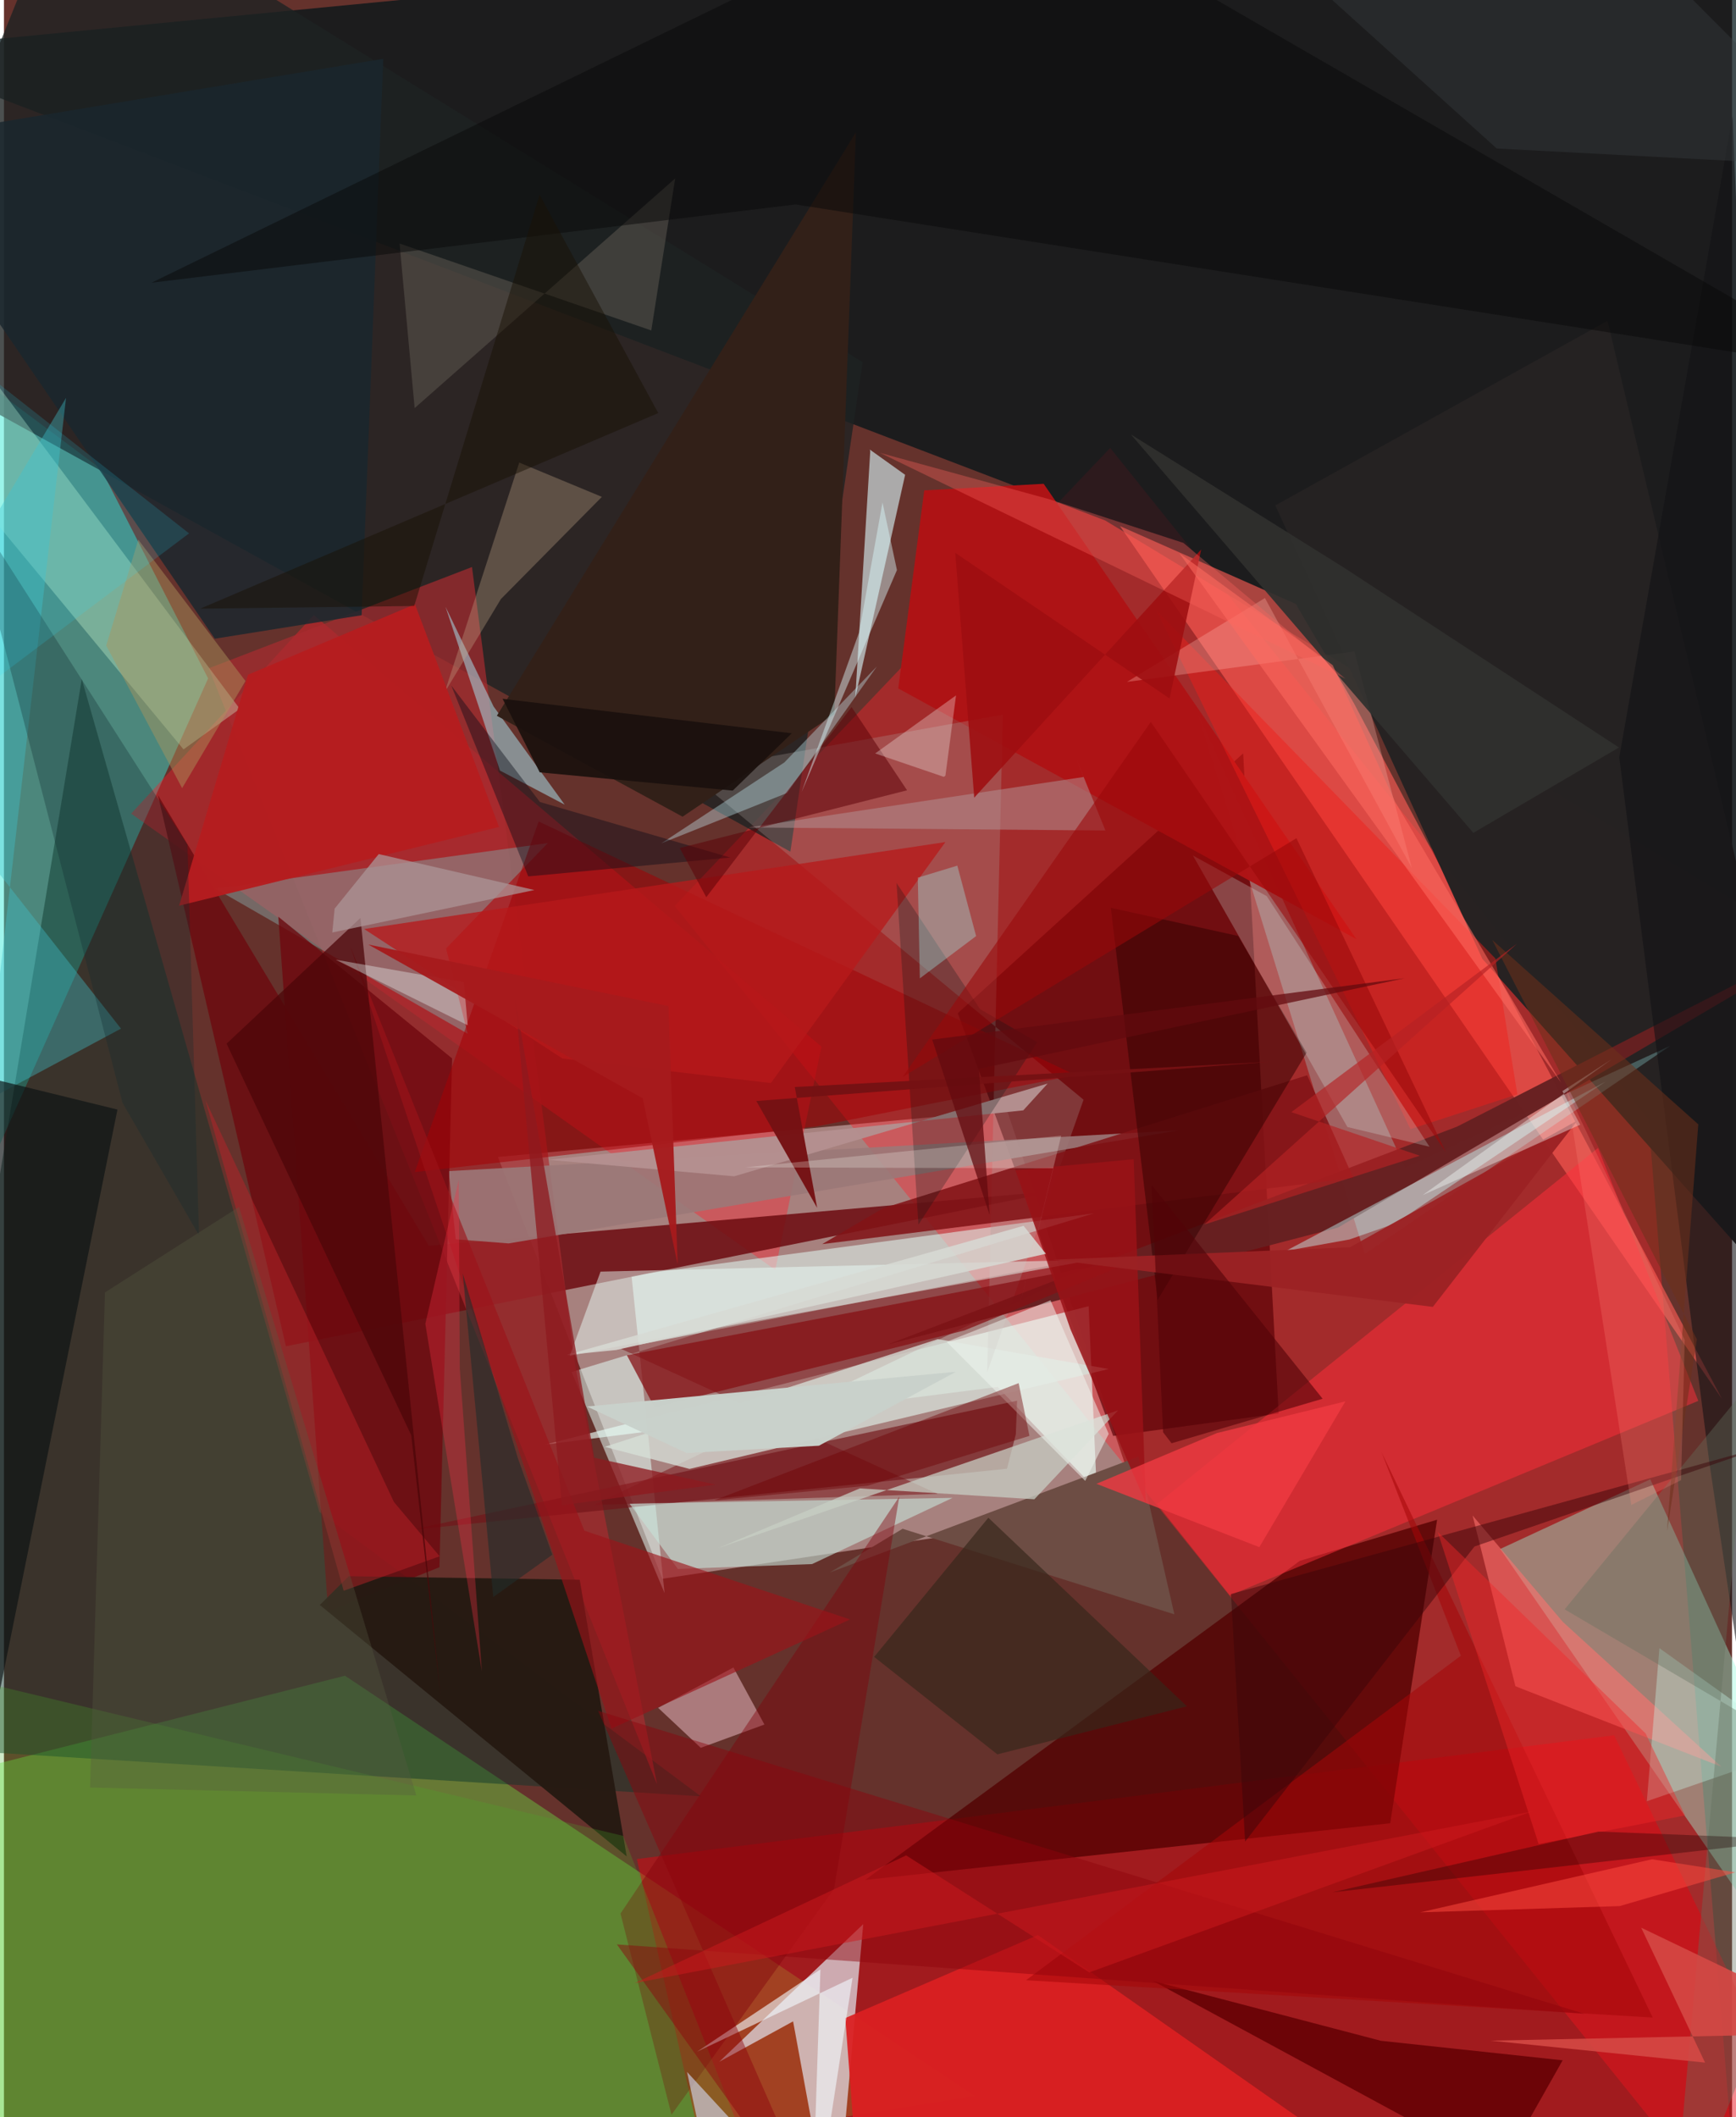 <svg xmlns="http://www.w3.org/2000/svg" width="228" height="278" viewBox="0 0 836 1024"><path fill="#65322c" d="M0 0h836v1024H0z"/><path fill="#d3b4b5" fill-opacity=".604" d="M318.498 763.598L238.962 559.58l246.283-22.587 63.987 191.898z"/><path fill="#ff212c" fill-opacity=".4" d="M795.55 541.29l43.686 536.631-514.79-639.76 210.728-221.525z"/><path fill="#001418" fill-opacity=".725" d="M898 472.286L833.07-62-62 24.51l594.726 227.222z"/><path fill="#6df545" fill-opacity=".365" d="M469.762 1013.78l-304.775-203.3L-62 867.91 19.506 1086z"/><path fill="#e8000d" fill-opacity=".463" d="M340.235 1051.015L306.173 899.15l472.787-59.867L898 1086z"/><path fill="#31e9d9" fill-opacity=".463" d="M-62 145.423l108.937 81.418 51.832 101.296-132.175 295.61z"/><path fill="#ff1c29" fill-opacity=".392" d="M61.533 393.53l88.366-96.092 245.584 208.794-22.343 107.977z"/><path fill="#1e2323" fill-opacity=".792" d="M-61.215 167.94l441.662 243.978 34.942-236.78L31.41-62z"/><path fill="#9afbdd" fill-opacity=".408" d="M898 1000.943v-63.066L796.445 715.493l-72.595 33.683z"/><path fill="#590105" fill-opacity=".671" d="M599.491 364.371l17.18 319.275-80.077 10.875-75.168-204.456z"/><path fill="#0b352a" fill-opacity=".475" d="M337.16 868.835L152.583 731.287 37.65 328.418l-85.383 516.623z"/><path fill="#fe5d55" fill-opacity=".62" d="M831.12 676.58L652.984 339.99l-28.03-47.898-85.044-37.629z"/><path fill="#252222" fill-opacity=".98" d="M898 669.351l-182.824-205.63-100.155-219.278 160.744-89.295z"/><path fill="#dad2d8" fill-opacity=".78" d="M415.701 930.621l-69.642 66.581 35.703-19.54L401.668 1086z"/><path fill="#e6faf2" fill-opacity=".655" d="M261.925 698.676l262.813-66.92 3.904 89.018-47.938-49.96z"/><path fill="#520001" fill-opacity=".773" d="M416.642 909.259l253.988-27.422 22.687-146.809-66.403 19.9z"/><path fill="#e4fef8" fill-opacity=".537" d="M303.581 616.893l16.005 153.613-44.971-106.923 252.75-76.764z"/><path fill="#6d0c11" fill-opacity=".859" d="M136.409 651.136L74.487 384.54l131.038 217.99 305.583-26.717z"/><path fill="#730005" fill-opacity=".439" d="M541.19 605.264L285.27 727.907l166.415-5.358-153.67-70.406z"/><path fill="#9ff4f4" fill-opacity=".275" d="M577.598 345.24l100.25 219.568 128.227-58.967-147.76 100.704z"/><path fill="#d5f0f4" fill-opacity=".631" d="M435.96 229.65l-17.074-12.204.195.86-7.246 119.215z"/><path fill="#d6dfd8" fill-opacity=".773" d="M451.755 647.688l82.727 14.453-202.825 48.324-41.048-10.672z"/><path fill="#ff2f3a" fill-opacity=".506" d="M593.02 771.603l-35.204-44.192 213.337-172.18 48.52 122.323z"/><path fill="#a92c30" fill-opacity=".698" d="M99.068 323.244l216.888 539.82-39.668-203.092-49.864-385.72z"/><path fill="#ae1416" fill-opacity=".992" d="M445.205 237.18l57.778-3.187 151.332 220.282-221.69-121.302z"/><path fill="#839b9c" fill-opacity=".51" d="M102.346 429.82l160.737-22.044-49.187 50.968L224.357 500z"/><path fill="#711418" fill-opacity=".647" d="M196.357 740.022l293.776-62.544-.615 16.227-4.295 16.673z"/><path fill="#da1f21" fill-opacity=".937" d="M407.01 976.066l93.176-40.147L714.315 1086l-300.848-24.715z"/><path fill="#ab9f9c" fill-opacity=".282" d="M522.279 531.9l-46.6 131.738 7.573-318.01-152.515 27.511z"/><path fill="#d5ffd6" fill-opacity=".329" d="M-18.95 234.517L-62 107.476l176.1 235.38-27.234 19.602z"/><path fill="#9b7878" fill-opacity=".902" d="M215.136 566.414l3.41 32.988 25.584 1.999 324.172-54.697z"/><path fill="#6f080e" fill-opacity=".792" d="M132.72 443.373l84.07 68.533-6.113 246.108-53.818 21.513z"/><path fill="#672021" fill-opacity=".973" d="M898 445.232l-194.983 99.651-275.42 105.392 217.781-56.545z"/><path fill="#261a12" fill-opacity=".969" d="M278.538 764.08l22.72 133.815-148.456-121.617 14.008-13.924z"/><path fill="#eebfc9" fill-opacity=".51" d="M337.09 845.361l-20.626-19.347 36.418-19.514 15.015 27.595z"/><path fill="#c5e2d8" fill-opacity=".612" d="M302.66 727.288l23.351 31.544 64.933-2.341 67.965-32.032z"/><path fill="#a30104" fill-opacity=".541" d="M518.375 519.957l-125.38 24.879-194.243 22.048 59.905-169.58z"/><path fill="#c6fefc" fill-opacity=".427" d="M673.105 591.72l-22.162 7.768-30.77 5.513 154.643-81.858z"/><path fill="#ebfffa" fill-opacity=".478" d="M317.958 647.2l209.069-37.926-238.417 5.766-14.902 40.711z"/><path fill="#630104" fill-opacity=".851" d="M555.945 958.173l168.303 91.08 29.81-52.764-87.942-9.438z"/><path fill="#851014" fill-opacity=".737" d="M464.624 643.501l87.37-35.772-250.64 47.722 13.359 25.211z"/><path fill="#1a272e" fill-opacity=".835" d="M102.012 308.917L-62 69.026l245.485-40.577-10.45 269.12z"/><path fill="#6d4d44" d="M399.525 760.554l35.216-21.14 131.466 41.383-17.407-76.24z"/><path fill="#a7e0ec" fill-opacity=".525" d="M271.26 389.175l-34.4-47.487-23.255-48.234 26.356 79.242z"/><path fill="#ff736e" fill-opacity=".58" d="M710.486 733.003l20.727 82.577 99.687 38.947-76.776-70.09z"/><path fill="#81000b" fill-opacity=".424" d="M298.266 925.524l24.68 97.294L401.56 913.66l31.583-189.786z"/><path fill="#811316" fill-opacity=".867" d="M630.444 520.071l22.334 49.61-256.954 32.063 29.49-17.376z"/><path fill="#320000" fill-opacity=".514" d="M535.48 439.078l22.652 189.601 72.053-119.522-33.122-56.46z"/><path fill="#322018" d="M412.161 63.996L238.45 346.203l89.844 48.8 73.403-49.568z"/><path fill="#c5a98a" fill-opacity=".325" d="M289.261 240.314l-39.983-16.587-36.099 111.187 27.217-45.158z"/><path fill="#c7cec4" fill-opacity=".741" d="M345.585 748.75l193.388-66.619-40.496 43.016-84.429-5.265z"/><path fill="#9c1319" fill-opacity=".627" d="M409.319 783.267l-128.538-42.93-113.22-282.565L293.93 836.07z"/><path fill="#ef1d1a" fill-opacity=".455" d="M732.133 529.321l-51.714 16.78-122.915-250.94L721.513 463.57z"/><path fill="#3fc0cb" fill-opacity=".38" d="M-62 346.547L56.61 497.513-8.987 532.63l39.015-340.191z"/><path fill="#e0fdf9" fill-opacity=".231" d="M649.914 545.093l-74.723-131.304 35.707 19.65 78.749 121.201z"/><path fill="#625c53" fill-opacity=".498" d="M324.714 86.314l-126.04 111.069-7.286-79.607 121.776 42.055z"/><path fill="#9a1217" fill-opacity=".851" d="M489.367 566.04l26.539 76.785 36.5 84.173-5.866-166.344z"/><path fill="#c9f4fd" fill-opacity=".361" d="M378.857 383.543l-60.886 24.373 59.571-39.154 44.76-46.43z"/><path fill="#b7191b" fill-opacity=".769" d="M270.15 511.936l100.849 11.902 84.445-116.555-281.199 42.048z"/><path fill="#0d1214" fill-opacity=".675" d="M-58.226 441.465l27.064 520.472 86.068-425.285-82.458-20.211z"/><path fill="#111215" fill-opacity=".588" d="M825.064 707.723l-43.635-341.457 54.843-310.245 40.533 999.542z"/><path fill="#080808" fill-opacity=".498" d="M479.35-62L898 179.9 382.91 98.876l-311.527 37.87z"/><path fill="#a40609" fill-opacity=".553" d="M797.615 975.817l-303.182-18.05 210.378-156.95-38.36-98.382z"/><path fill="#c4f1e4" fill-opacity=".388" d="M794.78 871.202L898 835.581v31.065l-97.136-69.487z"/><path fill="#ba2228" fill-opacity=".486" d="M210.768 752.715l-22.098-26.232-91.196-194.314 66.883 237.225z"/><path fill="#ffb4aa" fill-opacity=".314" d="M543.267 329.811l110.058-14.732 27.773 104.73-71.07-130.56z"/><path fill="#b49698" fill-opacity=".494" d="M360.33 400.2l161.963-24.4-3.263-8.101 13.84 33.994z"/><path fill="#080c17" fill-opacity=".412" d="M351.36 414.762l-92.08-26.87-42.876-56.315 37.236 92.312z"/><path fill="#35271a" fill-opacity=".663" d="M476.22 734.068l96.068 91.21-91.717 23.242-59.598-47.138z"/><path fill="#d7dad4" fill-opacity=".859" d="M493.26 592.88l10.8 13.543-207.872 46.524-23.904 2.38z"/><path fill="#4c0609" fill-opacity=".749" d="M211.275 820.693l-14.236-126.487-89.338-189.42 64.76-60.83z"/><path fill="#5d0007" fill-opacity=".522" d="M326.93 410.164l12.828 23.784 70.295-91.985 26.849 40.276z"/><path fill="#47aa2a" fill-opacity=".255" d="M-18.614 811.7l318.22 76.269L378.055 1086H-62z"/><path fill="#63715d" fill-opacity=".376" d="M755.01 778.387l89.26-108.82L806.638 1086 898 862.477z"/><path fill="#b51d1f" fill-opacity=".969" d="M239.5 399.96L84.72 438.055l33.336-111.723 80.772-34.084z"/><path fill="#f03a41" fill-opacity=".8" d="M586.816 693.115l62.129-15.321L607.32 748.3l-78.808-30.637z"/><path fill="#b48f8f" fill-opacity=".984" d="M504.903 524.084l-151.651 44.86-89.971-7.993 229.831-23.906z"/><path fill="#132b30" fill-opacity=".31" d="M88.778 408.58L-18.199 241.467l75.542 291.896 37.026 64.124z"/><path fill="#8d191e" fill-opacity=".765" d="M269.901 727.998L247.139 482.08l38.443 222.98 58.666 12.987z"/><path fill="#041515" fill-opacity=".259" d="M499.856 504.07l-57.457 88.246-10.597-165.285 40.43 61.076z"/><path fill="#dcfcff" fill-opacity=".439" d="M425.014 243.04l-11.33 62.846-27.817 77.23 46.13-107.396z"/><path fill="#3a0509" fill-opacity=".486" d="M711.397 747.98l142.349-48.94-260.157 71.926 6.842 119.746z"/><path fill="#555942" fill-opacity=".341" d="M41.655 864.562l7.213-239.47 64.857-41.34 85.76 284.653z"/><path fill="#f1fafe" fill-opacity=".604" d="M394.994 952.512L390.534 1086l20-129.438-75.209 35.75z"/><path fill="#8d040d" fill-opacity=".455" d="M287.445 827.465L400.59 1086 296.51 940.44l468.164 33.59z"/><path fill="#d44945" fill-opacity=".894" d="M822.95 997.612l-103.622-10.617L898 983.229l-105.948-50.875z"/><path fill="#30302e" fill-opacity=".925" d="M545.16 210.098l165.682 192.737 70.455-41.3-133.321-87.178z"/><path fill="#ad9798" fill-opacity=".725" d="M159.977 439.47l21.313-26.386 75.318 17.391-97.776 20.539z"/><path fill="#ac945d" fill-opacity=".459" d="M116.83 329.392l-30.642 51.81-36.712-68.966 15.534-51.182z"/><path fill="#ff4b3f" fill-opacity=".525" d="M797.279 899.261l40.311 6.32-55.953 16.325-96.469 3.029z"/><path fill="#cf1a1d" fill-opacity=".49" d="M436.457 897.38L305.22 959.144l434.111-83.066-214.293 77.905z"/><path fill="#a0fefc" fill-opacity=".318" d="M442.092 424.483l19.121-5.803 9.087 34.07-27.225 20.462z"/><path fill="#9a080a" fill-opacity=".569" d="M434.73 520.91l190.538-115.506 72.27 151.927-142.725-208.165z"/><path fill="#751113" fill-opacity=".965" d="M613.125 513.511l-230.549 12.236 10.824 58.462-29.436-51.695z"/><path fill="#9b2224" fill-opacity=".953" d="M651.131 603.264l-143.638 6 183.761 22.833 70.09-90.267z"/><path fill="#f12728" fill-opacity=".431" d="M794.195 838.43L693.58 740.888l48.85 150.994 70.857-13.84z"/><path fill="#f0f6f0" fill-opacity=".518" d="M456.053 649.002l67.031 67.26 11.36-22.756-28.157-64.588z"/><path fill="#d5ddfb" fill-opacity=".592" d="M353.267 1026.832l-18.217 37.733L348.221 1086l-17.76-83.869z"/><path fill="#ebfcfb" fill-opacity=".357" d="M224.326 495.876l-63.858-31.703 37.746 6.644 24.283 4.119z"/><path fill="#200000" fill-opacity=".349" d="M868.447 889.667l-97.172-3.812-128.566 29.362 92.544-10.43z"/><path fill="#c9d1cb" fill-opacity=".984" d="M460.622 663.454L282.04 680.279l48.204 22.495 64.026-3.535z"/><path fill="#6d0004" fill-opacity=".431" d="M490.876 668.977l5.23 25.511-78.336 24.118-74.1 7.038z"/><path fill="#fdfffd" fill-opacity=".29" d="M454.685 375.742l-33.22-11.329 39.128-28.08-5.139 38.826z"/><path fill="#3b3f42" fill-opacity=".384" d="M573.864-62l213.014 31.695L898 81.06l-175.83-9.228z"/><path fill="#a61b1d" fill-opacity=".957" d="M321.477 486.623L176.25 456.835l132.76 74.387 16.904 80.337z"/><path fill="#9e0e10" fill-opacity=".878" d="M469.382 385.803l-9.164-118.408 103.676 70.452 15.289-72.07z"/><path fill="#f7fffe" fill-opacity=".384" d="M762.525 543.986l-76.213 34.059 91.767-65.918-24.172 15.613z"/><path fill="#f73144" fill-opacity=".325" d="M219.993 570.73l.532 91.258 10.667 146.348-27.34-168.05z"/><path fill="#6c311b" fill-opacity=".545" d="M818.997 647.798l-14.439 92.83 15.12-196.814-99.662-89.176z"/><path fill="#1b110e" fill-opacity=".922" d="M241.23 337.986l17.958 35.574 93.373 8.834 28.557-27.732z"/><path fill="#fe635e" fill-opacity=".349" d="M505.71 241.471l-81.882-22.44 225.08 109.205-78.34-65.662z"/><path fill="#fe6b60" fill-opacity=".557" d="M568.617 267.558l74.21 54.157 30.185 66.1 80.26 135.768z"/><path fill="#b52223" fill-opacity=".655" d="M622.8 537.896l62.111 21.085-104.186 33.279 151.21-135.8z"/><path fill="#eff0e8" fill-opacity=".259" d="M511.462 549.27l-20.749 84.78 16.954-68.974-149.122-.466z"/><path fill="#21e0ff" fill-opacity=".153" d="M-59.796 151.798L-62 372.021 89.548 257.978-62 138.918z"/><path fill="#191106" fill-opacity=".49" d="M198.478 293.097l60.639-198.909 57.418 105.59-221.611 94.616z"/><path fill="#630a0e" fill-opacity=".733" d="M677.597 473.128l-228.54 29.699 27.783 84.796-5.224-70.648z"/><path fill="#520207" fill-opacity=".6" d="M560.75 692.721l4.094 5.338 73.084-21.54-82.714-103.342z"/><path fill="#ff8e81" fill-opacity=".231" d="M787.259 727.88l-31.233-200.579 57.071 120.824-1.757 67.783z"/><path fill="#212d2b" fill-opacity=".592" d="M248.635 705.319l-26.693-89.409 14.78 156.512 28.57-20.458z"/></svg>